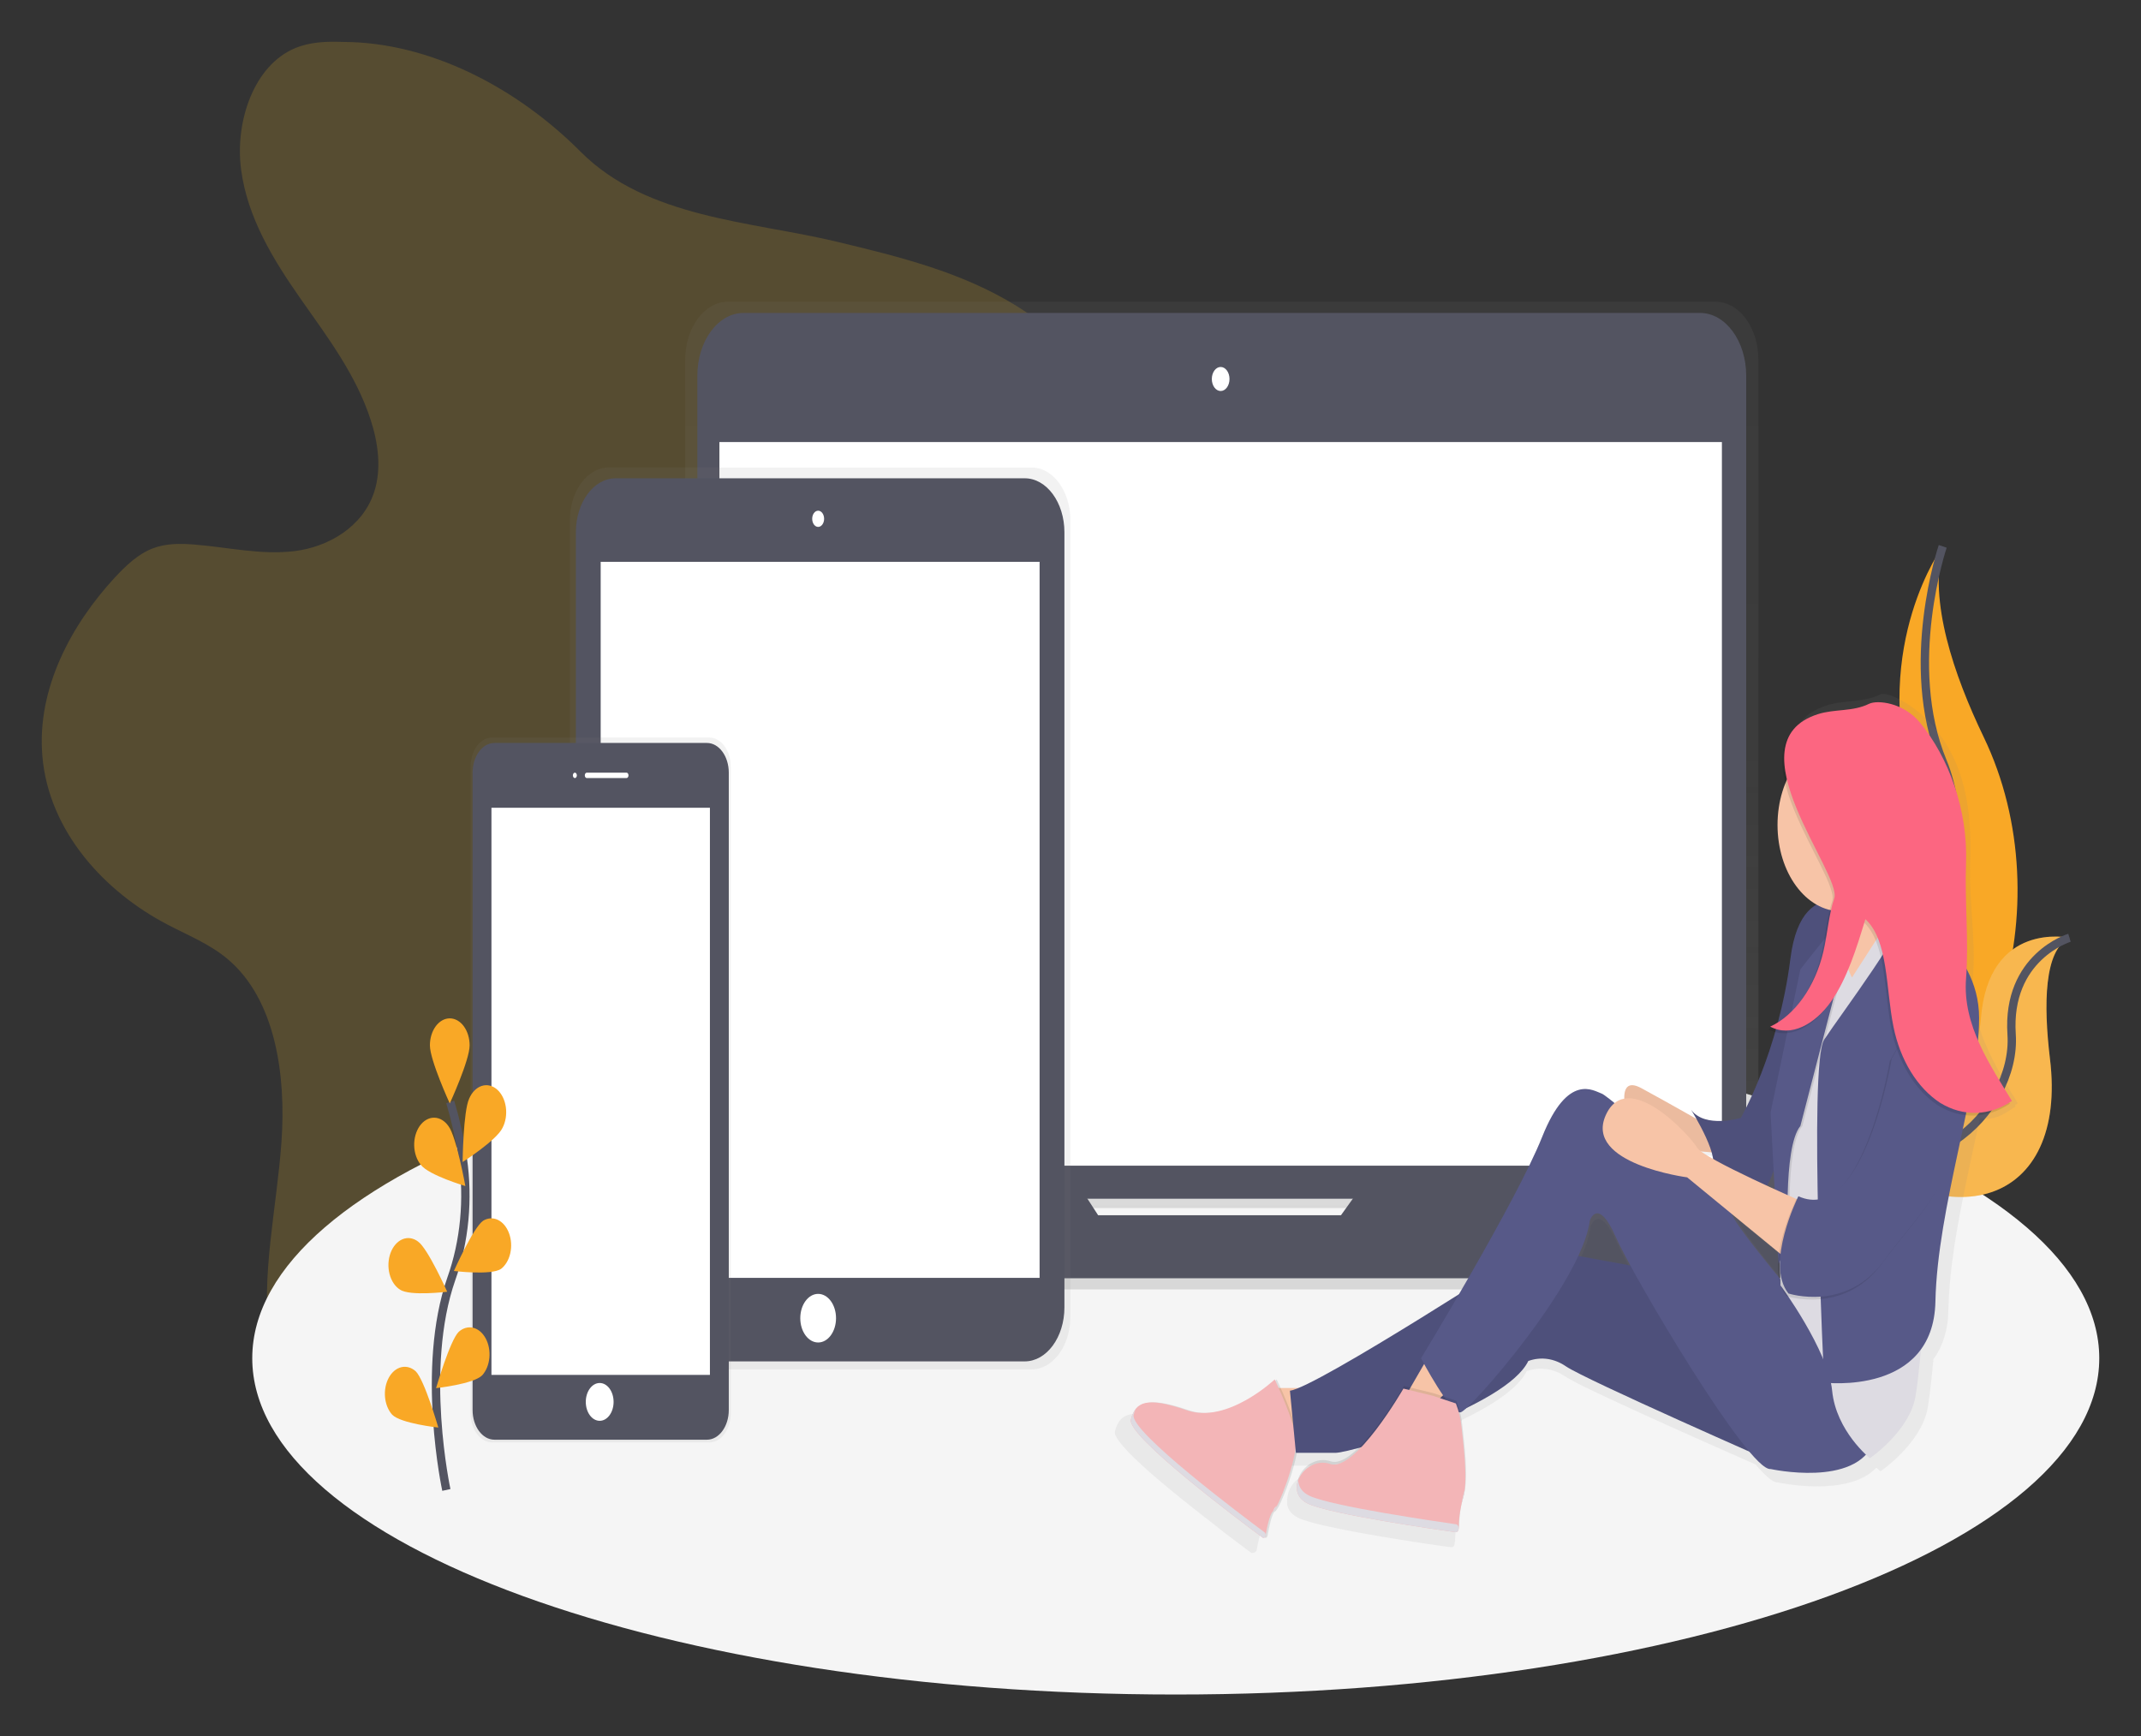 <svg width="513" height="416" viewBox="0 0 513 416" fill="none" xmlns="http://www.w3.org/2000/svg">
<rect x="0" y="0" width="513" height="416" fill="#333333" stroke="none"/>
<g clip-path="url(#clip0)">
<path opacity="0.2" d="M82.047 10.045C78.211 9.896 74.281 10.045 70.683 11.546C60.895 15.636 56.255 29.017 57.763 40.58C59.272 52.143 65.477 62.218 71.916 71.425C78.354 80.633 85.33 89.737 88.861 100.744C90.622 106.237 91.445 112.391 89.656 117.878C86.896 126.335 78.573 131.058 70.583 132.042C62.593 133.025 54.57 131.11 46.552 130.469C43.188 130.204 39.728 130.172 36.559 131.408C33.08 132.754 30.182 135.504 27.517 138.37C17.119 149.616 8.796 164.958 10.143 181.076C11.666 199.342 25.247 213.778 40.123 221.524C45.048 224.112 50.259 226.169 54.594 229.832C66.015 239.492 68.58 257.61 67.442 273.599C66.305 289.588 62.432 305.596 64.587 321.442C67.124 339.877 78.349 356.532 93.492 364.31C106.982 371.24 123.866 370.781 135.844 361.004C141.683 356.228 146.099 349.596 149.939 342.737C155.641 332.608 160.352 321.515 163.953 309.737C165.624 304.244 167.194 298.336 171.091 294.518C173.471 292.169 176.554 290.856 179.605 289.834C188.799 286.754 198.482 285.912 207.762 283.169C217.041 280.425 226.378 275.294 231.422 266.171C238.56 253.229 235.229 236.652 235.262 221.433C235.319 186.712 253.874 155.634 260.721 121.786C262.958 110.728 263.791 98.492 258.794 88.624C255.401 81.927 249.676 77.094 243.661 73.36C230.428 65.149 215.385 61.493 200.591 57.934C180.028 52.991 155.059 52.35 139.123 36.355C123.828 21 102.904 10.045 82.047 10.045Z" fill="#E1B12C"/>
<path d="M281.721 406C403.93 406 503 369.927 503 325.428C503 280.93 403.93 244.856 281.721 244.856C159.512 244.856 60.442 280.93 60.442 325.428C60.442 369.927 159.512 406 281.721 406Z" fill="#F5F5F5"/>
<path d="M465.492 130.909C465.492 130.909 448.442 154.094 458.068 188.498C467.695 222.902 441.565 280.115 441.565 280.115C441.565 280.115 441.846 280.056 442.365 279.934C477.384 271.522 494.786 217.065 475.314 176.605C468.076 161.567 462.132 143.941 465.492 130.909Z" fill="#F9A826"/>
<path d="M465.492 130.909C465.492 130.909 455.865 159.328 465.492 182.512C475.119 205.696 467.143 270.765 441.565 280.115" stroke="#535461" stroke-width="2" stroke-miterlimit="10"/>
<path d="M495.862 224.688C495.862 224.688 476.404 220.475 474.633 244.184C472.863 267.892 437.221 271.179 437.221 271.179L437.887 271.781C467.315 298.045 495.467 288.514 491.184 253.663C489.628 240.67 489.757 227.645 495.862 224.688Z" fill="#F9A826"/>
<path opacity="0.2" d="M495.862 224.688C495.862 224.688 476.404 220.475 474.633 244.184C472.863 267.892 437.221 271.179 437.221 271.179L437.887 271.781C467.315 298.045 495.467 288.514 491.184 253.663C489.628 240.67 489.757 227.645 495.862 224.688Z" fill="#F5F5F5"/>
<path d="M495.862 224.688C495.862 224.688 480.758 229.217 482 247.865C483.242 266.514 459.572 288.921 437.221 271.159" stroke="#535461" stroke-width="2" stroke-miterlimit="10"/>
<path d="M450.83 281.713H420.261C420.964 279.789 421.329 277.669 421.327 275.521V86.217C421.327 82.526 420.248 78.986 418.329 76.375C416.409 73.765 413.805 72.299 411.091 72.299H174.422C173.078 72.298 171.746 72.657 170.504 73.356C169.261 74.055 168.132 75.081 167.181 76.373C166.23 77.666 165.476 79.2 164.961 80.889C164.446 82.578 164.181 84.389 164.181 86.217V275.527C164.179 277.676 164.544 279.796 165.247 281.719H133.597C132.879 281.719 132.191 282.107 131.683 282.798C131.175 283.488 130.89 284.425 130.89 285.401V288.371C130.893 293.828 132.49 299.06 135.33 302.918C138.169 306.775 142.018 308.941 146.032 308.941H438.396C442.412 308.941 446.263 306.772 449.103 302.911C451.943 299.049 453.538 293.812 453.538 288.352V285.382C453.536 284.408 453.249 283.474 452.742 282.787C452.234 282.099 451.547 281.713 450.83 281.713ZM262.439 293.489L259.831 289.445H324.892L321.989 293.496L262.439 293.489Z" fill="url(#paint0_linear)"/>
<path d="M407.336 74.978H178.158C172.045 74.978 167.089 81.716 167.089 90.028V272.156C167.089 280.468 172.045 287.206 178.158 287.206H407.336C413.449 287.206 418.405 280.468 418.405 272.156V90.028C418.405 81.716 413.449 74.978 407.336 74.978Z" fill="#535461"/>
<path d="M412.58 105.914H172.376V279.293H412.58V105.914Z" fill="white"/>
<path d="M292.48 93.684C293.65 93.684 294.598 92.395 294.598 90.805C294.598 89.215 293.65 87.925 292.48 87.925C291.311 87.925 290.363 89.215 290.363 90.805C290.363 92.395 291.311 93.684 292.48 93.684Z" fill="white"/>
<path d="M329.57 279.649L321.313 291.16H263.115L255.658 279.649H137.195C136.493 279.649 135.82 280.028 135.324 280.703C134.828 281.377 134.549 282.292 134.549 283.246V286.145C134.549 291.482 136.108 296.601 138.884 300.375C141.659 304.149 145.424 306.269 149.349 306.269H435.084C439.009 306.269 442.773 304.149 445.549 300.375C448.324 296.601 449.884 291.482 449.884 286.145V283.246C449.884 282.292 449.605 281.377 449.109 280.703C448.612 280.028 447.939 279.649 447.238 279.649H329.57Z" fill="#535461"/>
<path d="M247.178 112.009H145.851C143.389 112.005 141.028 113.331 139.285 115.695C137.542 118.059 136.561 121.267 136.557 124.614V315.496C136.561 318.843 137.542 322.051 139.285 324.415C141.028 326.778 143.389 328.104 145.851 328.101H247.178C249.639 328.104 252.001 326.778 253.744 324.415C255.487 322.051 256.468 318.843 256.471 315.496V124.614C256.468 121.267 255.487 118.059 253.744 115.695C252.001 113.331 249.639 112.005 247.178 112.009Z" fill="url(#paint1_linear)"/>
<path d="M245.526 114.597H147.498C142.241 114.597 137.98 120.391 137.98 127.538V313.244C137.98 320.391 142.241 326.185 147.498 326.185H245.526C250.783 326.185 255.044 320.391 255.044 313.244V127.538C255.044 120.391 250.783 114.597 245.526 114.597Z" fill="#535461"/>
<path d="M249.095 134.611H143.928V306.172H249.095V134.611Z" fill="white"/>
<path d="M196.036 126.244C196.825 126.244 197.464 125.375 197.464 124.303C197.464 123.231 196.825 122.362 196.036 122.362C195.248 122.362 194.609 123.231 194.609 124.303C194.609 125.375 195.248 126.244 196.036 126.244Z" fill="white"/>
<path d="M196.036 321.656C198.401 321.656 200.319 319.049 200.319 315.832C200.319 312.616 198.401 310.009 196.036 310.009C193.671 310.009 191.753 312.616 191.753 315.832C191.753 319.049 193.671 321.656 196.036 321.656Z" fill="white"/>
<path d="M169.944 176.715H117.918C117.242 176.713 116.573 176.892 115.948 177.242C115.324 177.592 114.756 178.106 114.277 178.754C113.799 179.403 113.419 180.173 113.159 181.021C112.899 181.869 112.765 182.778 112.764 183.696V338.615C112.765 339.534 112.899 340.443 113.159 341.291C113.419 342.139 113.799 342.909 114.277 343.558C114.756 344.206 115.324 344.72 115.948 345.07C116.573 345.42 117.242 345.599 117.918 345.597H169.944C170.62 345.599 171.289 345.42 171.914 345.07C172.538 344.72 173.106 344.206 173.584 343.558C174.063 342.909 174.443 342.139 174.703 341.291C174.962 340.443 175.097 339.534 175.098 338.615V183.696C175.097 182.778 174.962 181.869 174.703 181.021C174.443 180.173 174.063 179.403 173.584 178.754C173.106 178.106 172.538 177.592 171.914 177.242C171.289 176.892 170.62 176.713 169.944 176.715Z" fill="url(#paint2_linear)"/>
<path d="M169.387 178.009H118.47C115.579 178.009 113.235 181.195 113.235 185.126V337.832C113.235 341.763 115.579 344.95 118.47 344.95H169.387C172.278 344.95 174.622 341.763 174.622 337.832V185.126C174.622 181.195 172.278 178.009 169.387 178.009Z" fill="#535461"/>
<path d="M170.101 193.538H117.756V329.421H170.101V193.538Z" fill="white"/>
<path d="M137.742 186.421C138.005 186.421 138.218 186.131 138.218 185.774C138.218 185.416 138.005 185.126 137.742 185.126C137.479 185.126 137.266 185.416 137.266 185.774C137.266 186.131 137.479 186.421 137.742 186.421Z" fill="white"/>
<path d="M150.115 185.126H140.597C140.335 185.126 140.122 185.416 140.122 185.774C140.122 186.131 140.335 186.421 140.597 186.421H150.115C150.378 186.421 150.591 186.131 150.591 185.774C150.591 185.416 150.378 185.126 150.115 185.126Z" fill="white"/>
<path d="M143.691 340.421C145.53 340.421 147.022 338.393 147.022 335.891C147.022 333.39 145.53 331.362 143.691 331.362C141.851 331.362 140.359 333.39 140.359 335.891C140.359 338.393 141.851 340.421 143.691 340.421Z" fill="white"/>
<path d="M106.949 356.985C106.949 356.985 100.639 327.868 108.134 306.424C111.324 297.461 112.289 287.332 110.884 277.559C110.189 272.929 109.184 268.396 107.881 264.016" stroke="#535461" stroke-width="2" stroke-miterlimit="10"/>
<path d="M112.526 250.466C112.526 254.038 107.767 264.385 107.767 264.385C107.767 264.385 103.009 254.032 103.009 250.466C103.009 248.75 103.51 247.105 104.402 245.891C105.295 244.678 106.505 243.996 107.767 243.996C109.029 243.996 110.24 244.678 111.132 245.891C112.025 247.105 112.526 248.75 112.526 250.466Z" fill="#F9A826"/>
<path d="M120.402 270.241C118.974 273.237 110.846 278.413 110.846 278.413C110.846 278.413 110.994 266.209 112.421 263.214C112.746 262.459 113.18 261.801 113.697 261.281C114.213 260.76 114.802 260.387 115.428 260.185C116.054 259.983 116.703 259.955 117.337 260.103C117.971 260.252 118.576 260.573 119.116 261.049C119.655 261.524 120.119 262.143 120.478 262.869C120.837 263.595 121.084 264.412 121.204 265.271C121.324 266.13 121.315 267.013 121.177 267.868C121.039 268.722 120.775 269.529 120.402 270.241Z" fill="#F9A826"/>
<path d="M120.04 304.024C117.694 305.628 108.757 304.522 108.757 304.522C108.757 304.522 113.416 294.091 115.757 292.486C116.875 291.8 118.145 291.726 119.302 292.282C120.458 292.838 121.413 293.979 121.965 295.469C122.518 296.958 122.626 298.68 122.267 300.275C121.908 301.87 121.11 303.216 120.04 304.03V304.024Z" fill="#F9A826"/>
<path d="M115.548 329.511C113.435 331.634 104.488 332.591 104.488 332.591C104.488 332.591 107.782 321.242 109.894 319.119C110.911 318.197 112.15 317.842 113.353 318.128C114.557 318.413 115.634 319.318 116.361 320.654C117.088 321.99 117.409 323.655 117.257 325.304C117.106 326.953 116.494 328.459 115.548 329.511Z" fill="#F9A826"/>
<path d="M100.848 279.105C102.752 281.59 111.503 284.172 111.503 284.172C111.503 284.172 109.357 272.324 107.472 269.839C107.032 269.201 106.501 268.69 105.912 268.338C105.322 267.987 104.686 267.801 104.042 267.793C103.399 267.785 102.761 267.955 102.166 268.292C101.572 268.63 101.035 269.127 100.586 269.755C100.138 270.383 99.787 271.128 99.557 271.945C99.326 272.763 99.22 273.635 99.244 274.51C99.269 275.384 99.424 276.243 99.699 277.034C99.975 277.825 100.366 278.532 100.848 279.112V279.105Z" fill="#F9A826"/>
<path d="M95.871 308.999C98.217 310.604 107.153 309.498 107.153 309.498C107.153 309.498 102.495 299.067 100.153 297.462C99.593 297.036 98.975 296.768 98.337 296.675C97.698 296.582 97.052 296.666 96.438 296.921C95.824 297.177 95.255 297.598 94.764 298.161C94.273 298.723 93.87 299.415 93.581 300.195C93.292 300.974 93.122 301.825 93.081 302.697C93.04 303.568 93.129 304.441 93.343 305.265C93.557 306.088 93.891 306.844 94.325 307.487C94.76 308.13 95.285 308.646 95.871 309.006V308.999Z" fill="#F9A826"/>
<path d="M93.967 338.958C96.08 341.081 105.026 342.038 105.026 342.038C105.026 342.038 101.733 330.689 99.62 328.566C98.604 327.644 97.365 327.289 96.161 327.575C94.957 327.861 93.88 328.765 93.154 330.101C92.427 331.437 92.106 333.102 92.257 334.751C92.409 336.4 93.021 337.906 93.967 338.958Z" fill="#F9A826"/>
<path d="M483.489 264.359C478.222 255.669 471.84 245.685 472.735 234.122C473.458 224.759 471.726 216.101 472.069 206.706C472.544 193.357 470.574 182.907 463.503 174.353C459.372 169.351 452.467 165.424 450.412 166.426C446.338 168.406 441.894 167.649 437.701 169.015C434.518 170.024 432.4 171.603 431.087 173.544C428.446 176.779 428.403 181.309 429.607 186.129C428.556 188.746 427.922 191.634 427.745 194.605C427.569 197.577 427.854 200.566 428.582 203.378C429.311 206.19 430.466 208.762 431.973 210.927C433.48 213.092 435.305 214.802 437.33 215.946C434.394 217.615 431.858 221.459 430.868 229.262C430.18 234.621 429.14 239.886 427.76 244.992C427.14 245.386 426.505 245.734 425.857 246.034C426 246.112 426.147 246.164 426.29 246.235C425.981 246.396 425.676 246.558 425.338 246.701C425.901 246.999 426.482 247.229 427.075 247.386C423.268 260.464 418.51 268.565 418.51 268.565C418.51 268.565 409.635 271.231 406.184 266.565C406.184 266.565 406.746 267.458 407.507 268.798C404.134 266.895 398.594 263.789 393.86 261.234C390.424 259.376 389.543 261.234 389.577 263.822C388.738 263.965 387.929 264.334 387.197 264.909C386.182 264.021 385.118 263.242 384.014 262.579C382.044 261.932 375.634 257.248 369.224 273.236C365.493 282.535 355.928 299.507 348.576 312.06C334.276 321.002 315.66 332.326 308.741 335.173H304.306C303.725 333.879 303.321 333.064 303.321 333.064L302.978 333.374L302.831 333.064C302.831 333.064 294.122 341.262 285.281 341.326C284.023 341.303 282.771 341.086 281.55 340.679C277.486 339.288 274.621 338.667 272.575 338.738C270.153 338.68 268.768 339.463 267.93 340.938C267.818 341.132 267.714 341.335 267.621 341.546C267.527 341.756 267.442 341.972 267.364 342.194C267.288 342.426 267.212 342.672 267.145 342.925C267.118 343.15 267.128 343.38 267.176 343.599C267.224 343.818 267.308 344.018 267.421 344.186C267.54 344.413 267.668 344.629 267.807 344.834L268.054 345.196C269.168 346.762 271.195 348.839 273.717 351.155C274.445 351.802 275.216 352.514 276.02 353.219L277.548 354.514L278.913 355.672L279.461 356.131L280.07 356.636L281.16 357.535L281.807 358.066L283.03 359.056L284.019 359.852C286.608 361.929 289.187 363.941 291.514 365.727L293.142 367.047L293.299 367.164L294.346 367.959L296.154 369.325L297.396 370.256L297.977 370.69L298.6 371.156L298.724 371.246L299.809 372.049C300.032 372.1 300.261 372.085 300.479 372.004C300.698 371.924 300.901 371.78 301.075 371.583C301.389 369.771 302.155 365.889 302.978 365.591C303.801 365.294 307.366 356.824 308.37 351.155H317.992C319.887 350.935 321.769 350.542 323.626 349.978C321.142 352.385 318.682 353.899 316.769 353.252C312.724 351.886 308.893 355.238 308.508 358.545C308.508 358.616 308.474 358.681 308.46 358.752C308.446 358.823 308.436 358.888 308.427 358.952C308.417 359.017 308.398 359.114 308.389 359.198C308.379 359.282 308.389 359.334 308.389 359.405C308.389 359.476 308.389 359.567 308.389 359.651C308.389 359.735 308.389 359.787 308.389 359.852C308.389 359.916 308.389 360.02 308.389 360.104C308.389 360.188 308.389 360.234 308.389 360.298C308.389 360.363 308.417 360.473 308.436 360.564C308.455 360.654 308.436 360.68 308.47 360.732C308.5 360.849 308.535 360.963 308.574 361.075L308.598 361.159C308.651 361.3 308.712 361.436 308.779 361.566L308.855 361.702C308.903 361.793 308.955 361.884 309.012 361.968L309.122 362.116C309.179 362.194 309.241 362.272 309.302 362.349L309.436 362.498L309.65 362.712L309.807 362.854L310.064 363.061L310.235 363.184L310.559 363.391L310.72 363.488C310.892 363.585 311.073 363.676 311.268 363.76C311.577 363.896 311.943 364.038 312.357 364.181L312.771 364.316L313.376 364.504L313.695 364.601C314.107 364.722 314.545 364.843 315.008 364.964L315.65 365.125L316.174 365.255L317.378 365.539C318.13 365.714 318.915 365.889 319.757 366.057L321.832 366.484L324.535 367.008L325.135 367.118L326.086 367.299L327.481 367.552L328.432 367.72L330.902 368.147L331.673 368.276L333.229 368.535C335.275 368.872 337.255 369.182 339.078 369.461L341.186 369.784L342.252 369.946L342.727 370.011L344.003 370.198L344.712 370.302L345.587 370.425L346.82 370.599H346.953L347.743 370.709C347.842 370.724 347.942 370.71 348.037 370.669C348.132 370.628 348.219 370.561 348.294 370.471C348.369 370.382 348.429 370.272 348.471 370.15C348.513 370.027 348.536 369.894 348.538 369.758C348.538 369.726 348.538 369.687 348.538 369.648C348.61 369.498 348.65 369.323 348.652 369.144C348.673 367.548 348.821 365.959 349.095 364.407C349.147 364.142 349.209 363.87 349.275 363.598L349.352 363.288C349.437 362.958 349.523 362.641 349.623 362.285C349.694 362.044 349.756 361.797 349.808 361.547C349.808 361.469 349.842 361.392 349.861 361.308C349.88 361.224 349.908 361.042 349.927 360.906C350.917 356.306 349.723 347.726 349.38 344.355C349.27 343.278 349.089 342.217 348.838 341.184C348.899 341.192 348.961 341.192 349.023 341.184C349.534 340.929 350.015 340.573 350.451 340.129C357.722 336.603 363.851 332.572 365.788 328.534C368.925 327.408 372.256 327.882 375.153 329.867C378.917 332.41 407.393 345.047 420.651 350.884C423.03 353.672 424.896 355.303 425.928 355.18C425.928 355.18 442.807 358.894 449.593 351.647C450.198 352.216 450.578 352.521 450.578 352.521C450.578 352.521 460.438 345.862 461.918 337.198C462.394 334.39 462.827 330.249 463.27 325.668C465.557 322.534 466.843 318.3 466.848 313.885C467.158 299.339 471.302 282.722 474.376 267.944C478.107 268.345 479.549 267.387 482.971 265.09L482.818 264.825C483.061 264.631 483.275 264.501 483.489 264.359ZM426.961 286.145L425.057 285.285C425.696 284.126 426.246 282.881 426.699 281.571L426.961 286.145ZM416.354 292.266L427.775 301.584L427.875 303.48C427.735 304.923 427.768 306.386 427.97 307.815C422.935 301.733 417.044 294.35 416.349 292.26L416.354 292.266ZM411.69 278.678C410.444 277.979 409.411 277.345 408.702 276.821C409.654 276.912 410.558 276.989 411.348 277.048C411.504 277.573 411.619 278.12 411.69 278.678ZM381.101 293.865C381.101 293.865 383.072 287.873 387.511 297.864C388.201 299.416 389.472 301.888 391.152 304.949L378.227 302.6C379.75 299.391 380.773 296.408 381.101 293.871V293.865Z" fill="url(#paint3_linear)"/>
<path d="M409.492 269.794C409.492 269.794 400.45 264.618 393.312 260.735C386.174 256.853 390.457 269.794 390.457 269.794C390.457 269.794 402.354 274.324 402.354 274.971C402.354 275.618 412.347 276.265 412.347 276.265L409.492 269.794Z" fill="#F7C4A7"/>
<path opacity="0.05" d="M409.492 269.794C409.492 269.794 400.45 264.618 393.312 260.735C386.174 256.853 390.457 269.794 390.457 269.794C390.457 269.794 402.354 274.324 402.354 274.971C402.354 275.618 412.347 276.265 412.347 276.265L409.492 269.794Z" fill="black"/>
<path d="M448.037 218.676C448.037 218.676 431.858 207.029 429.002 229.676C426.147 252.324 417.106 267.853 417.106 267.853C417.106 267.853 408.54 270.441 405.209 265.912C405.209 265.912 413.299 278.853 409.492 280.147C409.492 280.147 418.057 288.559 421.864 285.971C425.671 283.382 428.527 265.912 429.954 261.382C431.382 256.853 436.616 217.382 448.037 218.676Z" fill="#575988"/>
<path opacity="0.1" d="M448.037 218.676C448.037 218.676 431.858 207.029 429.002 229.676C426.147 252.324 417.106 267.853 417.106 267.853C417.106 267.853 408.54 270.441 405.209 265.912C405.209 265.912 413.299 278.853 409.492 280.147C409.492 280.147 418.057 288.559 421.864 285.971C425.671 283.382 428.527 265.912 429.954 261.382C431.382 256.853 436.616 217.382 448.037 218.676Z" fill="black"/>
<path d="M438.996 210.912C438.996 210.912 448.989 226.441 449.465 239.382C449.941 252.324 460.886 225.794 461.837 225.147C462.789 224.5 452.32 202.5 451.368 195.382C450.417 188.265 438.996 210.912 438.996 210.912Z" fill="#F7C4A7"/>
<path d="M445.896 217.544L439.591 225.309L442.565 241.647L450.654 231.294L449.703 220.941L445.896 217.544Z" fill="#F7C4A7"/>
<path d="M314.318 332.559H303.373L307.656 346.794L318.125 342.912L314.318 332.559Z" fill="#F7C4A7"/>
<path opacity="0.1" d="M305.905 330.508C305.905 330.508 294.57 341.242 284.886 337.904C275.202 334.565 272.57 335.814 271.442 340.123C270.4 344.089 298.491 365.067 302.969 368.38C303.038 368.432 303.115 368.461 303.194 368.465C303.274 368.47 303.352 368.449 303.425 368.405C303.497 368.361 303.561 368.295 303.611 368.213C303.662 368.13 303.698 368.032 303.716 367.927C304.02 366.167 304.758 362.395 305.548 362.103C306.576 361.728 311.258 349.809 311.001 345.125C310.744 340.44 305.905 330.508 305.905 330.508Z" fill="black"/>
<path d="M305.429 330.508C305.429 330.508 294.094 341.242 284.41 337.904C274.726 334.565 272.094 335.814 270.966 340.123C269.924 344.089 298.015 365.067 302.493 368.38C302.562 368.432 302.639 368.461 302.719 368.465C302.798 368.47 302.877 368.449 302.949 368.405C303.021 368.361 303.085 368.295 303.136 368.213C303.186 368.13 303.222 368.032 303.24 367.927C303.544 366.167 304.282 362.395 305.072 362.103C306.1 361.728 310.782 349.809 310.525 345.125C310.268 340.44 305.429 330.508 305.429 330.508Z" fill="#F3B5B7"/>
<path d="M399.023 304.735L367.139 298.912C367.139 298.912 315.27 332.559 309.083 333.206L310.511 348.088H320.028C323.835 348.088 360.953 337.088 366.188 326.088C369.216 324.993 372.435 325.454 375.229 327.382C379.988 330.618 425.671 350.676 425.671 350.676L399.023 304.735Z" fill="#575988"/>
<path opacity="0.1" d="M399.023 304.735L367.139 298.912C367.139 298.912 315.27 332.559 309.083 333.206L310.511 348.088H320.028C323.835 348.088 360.953 337.088 366.188 326.088C369.216 324.993 372.435 325.454 375.229 327.382C379.988 330.618 425.671 350.676 425.671 350.676L399.023 304.735Z" fill="black"/>
<path d="M342.394 324.794L337.16 333.853L342.394 337.735L350.008 329.971L342.394 324.794Z" fill="#F7C4A7"/>
<path d="M433.285 314.441C433.285 314.441 416.154 294.499 414.969 290.882C413.784 287.265 385.698 262.676 383.795 262.029C381.891 261.382 375.705 256.853 369.519 272.382C363.333 287.912 340.491 325.441 340.491 325.441C340.491 325.441 347.629 339.029 350.008 338.382C352.388 337.735 379.036 307.324 380.94 292.441C380.94 292.441 382.843 286.618 387.126 296.324C391.409 306.029 419.009 352.618 424.244 351.971C424.244 351.971 444.706 356.5 448.989 345.5C453.272 334.5 433.285 314.441 433.285 314.441Z" fill="#575988"/>
<path d="M443.041 219.647C443.041 219.647 437.092 223.206 436.616 238.088C436.14 252.971 425.671 278.206 425.671 278.206L426.623 307.971C426.623 307.971 438.044 323.5 438.996 333.206C439.947 342.912 448.037 349.382 448.037 349.382C448.037 349.382 457.555 342.912 458.982 334.5C460.41 326.088 461.362 305.382 463.741 297.618C466.12 289.853 464.693 241.324 464.693 241.324L457.555 224.5L453.748 218.676L443.754 234.206C443.754 234.206 438.282 224.176 443.041 219.647Z" fill="#DDDBE2"/>
<path opacity="0.1" d="M429.002 298.265C429.002 298.265 427.575 274.971 431.858 269.794L440.423 236.794C440.423 236.794 443.516 220.941 443.041 219.647C442.565 218.353 431.858 232.265 431.858 232.265L424.72 266.559L426.623 302.794L429.002 298.265Z" fill="black"/>
<path d="M428.527 298.265C428.527 298.265 427.099 274.971 431.382 269.794L439.947 236.794C439.947 236.794 443.278 220.618 442.803 219.324C442.327 218.029 431.382 232.265 431.382 232.265L424.244 266.559L426.147 302.794L428.527 298.265Z" fill="#575988"/>
<path d="M431.858 287.912C431.858 287.912 408.064 277.559 406.637 274.971C405.209 272.382 389.981 255.559 384.747 267.206C379.512 278.853 404.257 282.088 404.257 282.088L429.478 302.794L431.858 287.912Z" fill="#F7C4A7"/>
<path opacity="0.1" d="M343.427 333.795L336.384 332.074C336.384 332.074 324.849 352.165 318.839 350.126C312.829 348.088 307.299 356.882 313.647 359.703C319.381 362.252 344.146 365.818 348.861 366.478C348.957 366.491 349.053 366.478 349.145 366.438C349.236 366.398 349.321 366.333 349.393 366.246C349.464 366.16 349.523 366.054 349.563 365.936C349.603 365.818 349.625 365.689 349.628 365.559C349.664 363.058 350.035 360.587 350.722 358.266C351.993 354.028 350.722 344.924 350.37 341.443C350.176 339.402 349.706 337.428 348.985 335.619L343.427 333.795Z" fill="black"/>
<path d="M343.308 334.422L336.265 332.701C336.265 332.701 324.73 352.792 318.729 350.761C312.729 348.729 307.19 357.516 313.538 360.337C319.272 362.886 344.036 366.452 348.752 367.112C348.847 367.125 348.944 367.112 349.035 367.072C349.127 367.032 349.211 366.967 349.283 366.881C349.355 366.794 349.413 366.689 349.454 366.57C349.494 366.452 349.516 366.323 349.518 366.193C349.541 363.698 349.898 361.229 350.57 358.907C351.84 354.669 350.57 345.565 350.218 342.083C350.024 340.043 349.554 338.069 348.833 336.26L343.308 334.422Z" fill="#F3B5B7"/>
<path opacity="0.1" d="M442.565 218.353C450.975 218.353 457.792 209.083 457.792 197.647C457.792 186.212 450.975 176.941 442.565 176.941C434.155 176.941 427.337 186.212 427.337 197.647C427.337 209.083 434.155 218.353 442.565 218.353Z" fill="black"/>
<path d="M441.137 218.353C449.547 218.353 456.365 209.083 456.365 197.647C456.365 186.212 449.547 176.941 441.137 176.941C432.727 176.941 425.909 186.212 425.909 197.647C425.909 209.083 432.727 218.353 441.137 218.353Z" fill="#F7C4A7"/>
<path d="M456.127 218.029C456.127 218.029 474.21 226.441 474.21 243.912C474.21 261.382 464.217 289.206 463.741 311.853C463.265 334.5 437.092 331.265 437.092 331.265C437.092 331.265 433.285 254.912 437.092 249.088C440.899 243.265 458.03 220.618 456.127 218.029Z" fill="#575988"/>
<path opacity="0.1" d="M452.796 254.265C452.796 254.265 446.134 294.382 430.43 287.265C430.43 287.265 422.34 303.441 428.051 310.559C428.051 310.559 441.851 315.088 450.892 302.794C459.934 290.5 466.596 285.971 468.024 271.088C469.451 256.206 470.403 235.5 465.644 237.441C460.886 239.382 452.796 254.265 452.796 254.265Z" fill="black"/>
<path d="M453.272 253.618C453.272 253.618 446.61 293.735 430.906 286.618C430.906 286.618 422.816 302.794 428.527 309.912C428.527 309.912 442.327 314.441 451.368 302.147C460.41 289.853 467.072 285.324 468.499 270.441C469.927 255.559 470.879 234.853 466.12 236.794C461.361 238.735 453.272 253.618 453.272 253.618Z" fill="#575988"/>
<path d="M350.979 356.824C350.979 356.882 350.95 356.953 350.936 357.005C350.608 358.111 350.358 359.257 350.189 360.428C350.303 359.923 350.436 359.405 350.589 358.888C350.776 358.222 350.907 357.529 350.979 356.824Z" fill="#DDDBE2"/>
<path d="M313.885 358.448C311.924 357.574 311.101 356.138 311.068 354.624C310.259 356.733 310.768 359.101 313.538 360.331C319.272 362.88 344.041 366.445 348.752 367.105C348.848 367.119 348.945 367.105 349.036 367.065C349.128 367.025 349.213 366.959 349.285 366.872C349.357 366.785 349.415 366.678 349.455 366.559C349.495 366.44 349.517 366.311 349.518 366.18C349.521 365.942 349.459 365.712 349.344 365.533C349.229 365.355 349.068 365.242 348.895 365.216C343.727 364.465 319.543 360.958 313.885 358.448Z" fill="#DDDBE2"/>
<path d="M271.623 338.984C271.749 338.507 271.909 338.048 272.099 337.612C271.586 338.318 271.203 339.178 270.981 340.123C269.939 344.089 298.029 365.067 302.507 368.38C302.577 368.432 302.654 368.461 302.734 368.465C302.813 368.469 302.892 368.448 302.965 368.403C303.037 368.359 303.101 368.292 303.151 368.208C303.201 368.124 303.237 368.026 303.254 367.921C303.281 367.771 303.27 367.615 303.225 367.474C303.179 367.334 303.101 367.218 303.002 367.144C298.053 363.462 270.595 342.905 271.623 338.984Z" fill="#DDDBE2"/>
<path d="M305.724 360.971C305.472 361.062 305.224 361.521 304.991 362.149L305.067 362.11C305.277 362.032 305.633 361.463 306.066 360.622C305.974 360.773 305.857 360.893 305.724 360.971Z" fill="#DDDBE2"/>
<path opacity="0.1" d="M439.024 215.875C437.682 219.899 437.402 224.435 436.416 228.654C434.461 237.021 429.554 243.944 423.677 246.616C428.622 249.295 434.456 246.021 438.277 240.586C442.098 235.151 444.34 227.916 446.486 220.876C452.034 225.949 451.359 237.609 453.224 246.688C454.025 250.637 455.439 254.307 457.373 257.45C459.306 260.592 461.713 263.134 464.431 264.902C467.139 266.555 470.084 267.37 473.052 267.288C476.02 267.206 478.938 266.23 481.595 264.43C476.508 256.018 469.266 244.416 470.127 233.184C470.827 224.086 466.025 217.136 466.353 208.006C466.829 195.065 463.184 188.491 456.36 180.183C452.372 175.324 458.649 168.471 453.505 170.477C451.482 171.266 449.351 168.322 447.366 169.293C443.436 171.234 439.143 170.484 435.098 171.778C414.074 178.494 440.985 209.999 439.024 215.875Z" fill="black"/>
<path d="M439.5 215.228C438.158 219.252 437.877 223.788 436.892 228.007C434.937 236.374 430.03 243.297 424.153 245.969C429.098 248.648 434.932 245.374 438.753 239.939C442.574 234.504 444.816 227.269 446.962 220.229C452.51 225.302 451.835 236.962 453.7 246.041C454.501 249.99 455.915 253.66 457.849 256.803C459.782 259.945 462.189 262.487 464.907 264.255C467.615 265.908 470.56 266.723 473.528 266.641C476.496 266.559 479.414 265.583 482.071 263.783C476.984 255.371 470.217 245.711 471.079 234.478C471.778 225.38 470.736 216.03 471.079 206.906C471.555 193.965 466.886 181.464 460.058 173.156C456.07 168.296 449.841 167.675 447.852 168.626C443.921 170.568 439.629 169.817 435.584 171.111C414.55 177.847 441.461 209.352 439.5 215.228Z" fill="#FC6681"/>
</g>
<defs>
<linearGradient id="paint0_linear" x1="292.214" y1="308.954" x2="292.214" y2="72.292" gradientUnits="userSpaceOnUse">
<stop stop-color="#808080" stop-opacity="0.25"/>
<stop offset="0.54" stop-color="#808080" stop-opacity="0.12"/>
<stop offset="1" stop-color="#808080" stop-opacity="0.1"/>
</linearGradient>
<linearGradient id="paint1_linear" x1="56968.7" y1="137471" x2="56968.7" y2="65296.1" gradientUnits="userSpaceOnUse">
<stop stop-color="#808080" stop-opacity="0.25"/>
<stop offset="0.54" stop-color="#808080" stop-opacity="0.12"/>
<stop offset="1" stop-color="#808080" stop-opacity="0.1"/>
</linearGradient>
<linearGradient id="paint2_linear" x1="22767.5" y1="112087" x2="22767.5" y2="68008.3" gradientUnits="userSpaceOnUse">
<stop stop-color="#808080" stop-opacity="0.25"/>
<stop offset="0.54" stop-color="#808080" stop-opacity="0.12"/>
<stop offset="1" stop-color="#808080" stop-opacity="0.1"/>
</linearGradient>
<linearGradient id="paint3_linear" x1="184103" y1="144986" x2="184103" y2="79505.7" gradientUnits="userSpaceOnUse">
<stop stop-color="#808080" stop-opacity="0.25"/>
<stop offset="0.54" stop-color="#808080" stop-opacity="0.12"/>
<stop offset="1" stop-color="#808080" stop-opacity="0.1"/>
</linearGradient>
<clipPath id="clip0">
<rect width="493" height="396" fill="white" transform="translate(10 10)"/>
</clipPath>
</defs>
</svg>
